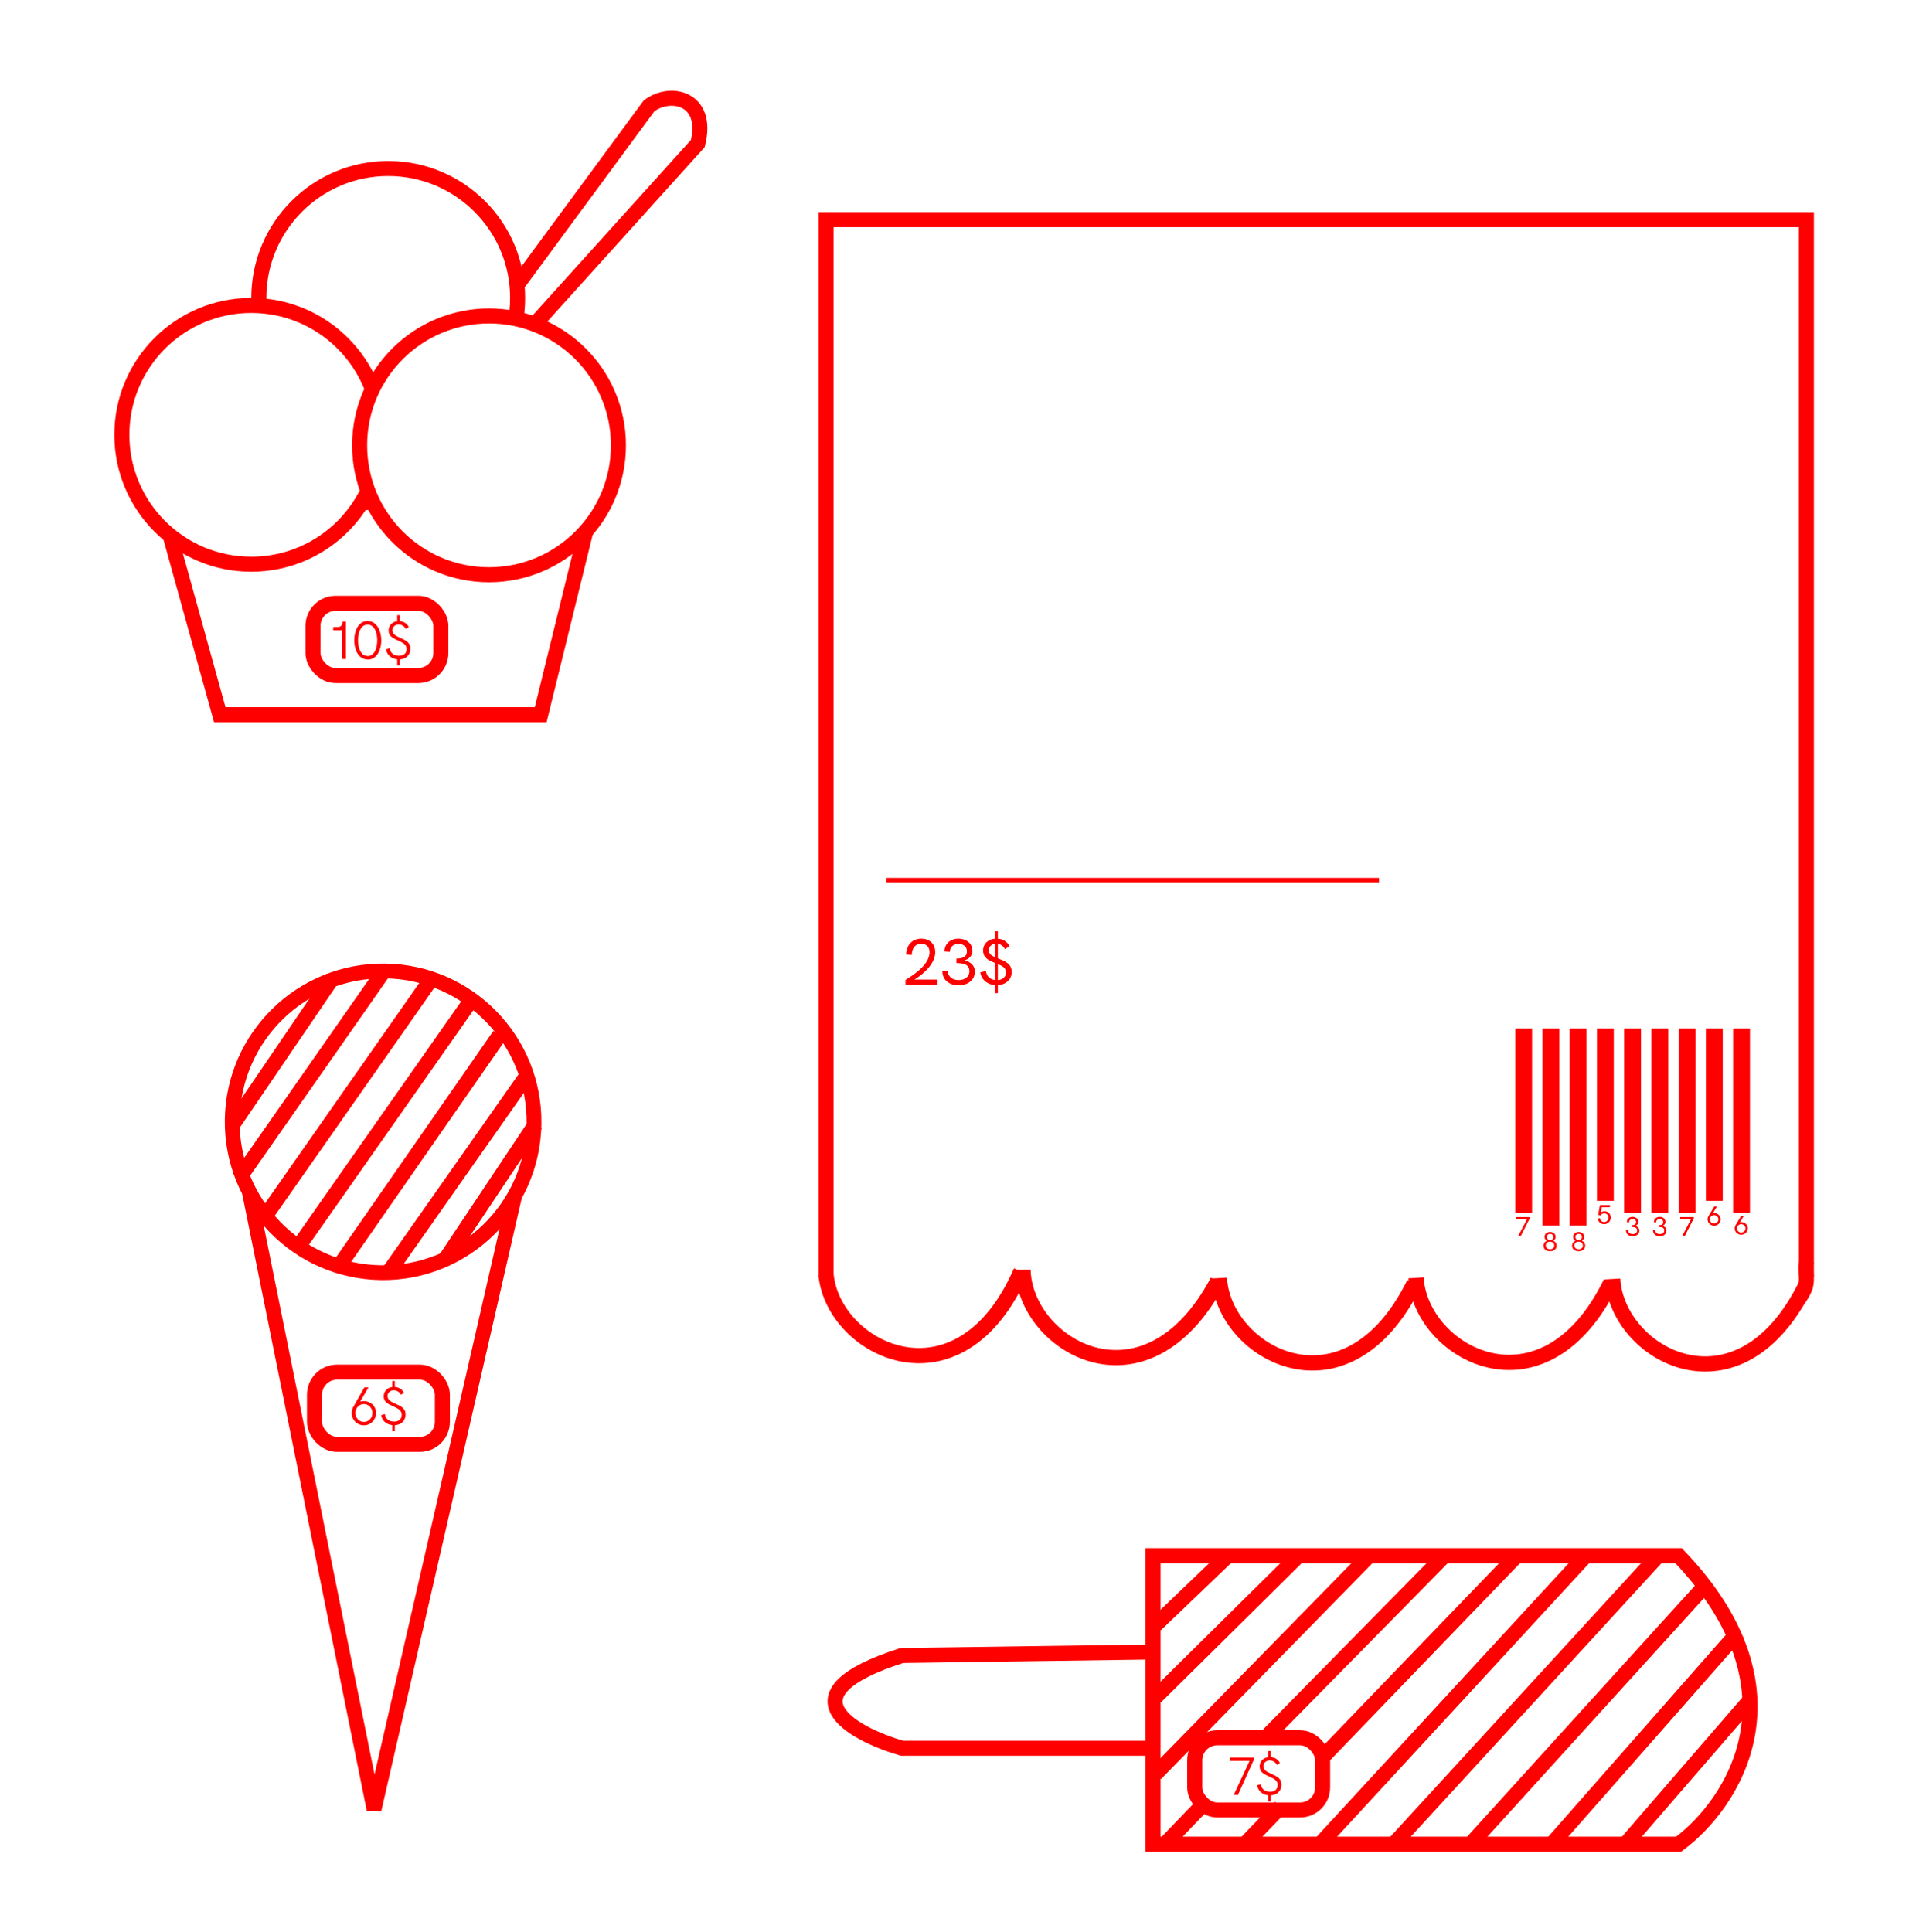 <svg width="1280" height="1284" viewBox="0 0 1280 1284" fill="none" xmlns="http://www.w3.org/2000/svg">
<rect width="1280" height="1284" fill="white"/>
<circle cx="254.611" cy="745.611" r="100.282" transform="rotate(0.775 254.611 745.611)" stroke="#FF0000" stroke-width="9.832"/>
<path d="M165.787 792.616L248.603 1202.74L342 795" stroke="#FF0000" stroke-width="9.832"/>
<path d="M319.557 222.142L431.399 70.307C445.962 59.529 471.301 65.376 463.752 95.443L335.913 237.075" stroke="#FF0000" stroke-width="10"/>
<path d="M394 334H107L146.057 475H359.332L394 334Z" stroke="#FF0000" stroke-width="10"/>
<circle cx="258" cy="198" r="86" fill="white" stroke="#FF0000" stroke-width="10"/>
<circle cx="167" cy="289" r="86" fill="white" stroke="#FF0000" stroke-width="10"/>
<circle cx="325" cy="296" r="86" fill="white" stroke="#FF0000" stroke-width="10"/>
<rect x="208" y="401" width="85" height="48" rx="15" stroke="#FF0000" stroke-width="10"/>
<rect x="794" y="1155" width="85" height="48" rx="15" stroke="#FF0000" stroke-width="10"/>
<rect x="209" y="912" width="85" height="48" rx="15" stroke="#FF0000" stroke-width="10"/>
<path d="M830.432 1170.36H817.336V1168.16H833.35V1169.43L822.697 1193H819.885L830.432 1170.36ZM842.859 1193.21C841.629 1193.09 840.492 1192.76 839.449 1192.21C838.406 1191.66 837.533 1190.91 836.83 1189.96C836.127 1189 835.676 1187.87 835.477 1186.58L837.938 1185.86C838.055 1186.95 838.395 1187.87 838.957 1188.62C839.531 1189.37 840.258 1189.94 841.137 1190.31C842.016 1190.69 842.977 1190.87 844.02 1190.87C845.555 1190.87 846.779 1190.49 847.693 1189.73C848.619 1188.96 849.082 1187.83 849.082 1186.34C849.082 1185.38 848.83 1184.56 848.326 1183.89C847.822 1183.21 847.201 1182.66 846.463 1182.24C845.725 1181.81 844.717 1181.3 843.439 1180.73C842.057 1180.11 840.949 1179.56 840.117 1179.08C839.285 1178.59 838.582 1177.94 838.008 1177.13C837.434 1176.31 837.146 1175.3 837.146 1174.1C837.146 1172.97 837.393 1171.95 837.885 1171.06C838.389 1170.16 839.068 1169.44 839.924 1168.9C840.791 1168.35 841.77 1168 842.859 1167.86V1163.84H844.512V1167.83C847.312 1168.07 849.34 1169.38 850.594 1171.73L848.625 1173.05C848.109 1172.08 847.424 1171.34 846.568 1170.83C845.725 1170.32 844.799 1170.06 843.791 1170.06C843.076 1170.06 842.402 1170.22 841.77 1170.54C841.148 1170.84 840.645 1171.28 840.258 1171.85C839.883 1172.42 839.695 1173.07 839.695 1173.8C839.695 1174.71 839.936 1175.47 840.416 1176.11C840.896 1176.73 841.488 1177.24 842.191 1177.65C842.906 1178.05 843.885 1178.53 845.127 1179.08C846.545 1179.71 847.682 1180.29 848.537 1180.8C849.404 1181.3 850.137 1182 850.734 1182.88C851.344 1183.74 851.648 1184.83 851.648 1186.13C851.648 1187.5 851.338 1188.72 850.717 1189.78C850.107 1190.84 849.264 1191.67 848.186 1192.28C847.107 1192.88 845.883 1193.2 844.512 1193.25V1197.32H842.859V1193.21Z" fill="#FF0000"/>
<path d="M227.348 418.893H221.441V416.73H224.465C225.449 416.73 226.217 416.443 226.768 415.869C227.318 415.295 227.594 414.551 227.594 413.637V413.162H229.896V438H227.348V418.893ZM244.574 438.352C242.441 438.352 240.689 437.713 239.318 436.436C237.947 435.146 236.957 433.529 236.348 431.584C235.738 429.639 235.434 427.635 235.434 425.572C235.434 423.498 235.732 421.488 236.33 419.543C236.928 417.586 237.889 415.969 239.213 414.691C240.549 413.402 242.254 412.758 244.328 412.758C246.262 412.758 247.908 413.361 249.268 414.568C250.639 415.775 251.67 417.363 252.361 419.332C253.053 421.301 253.398 423.41 253.398 425.66C253.398 427.875 253.059 429.949 252.379 431.883C251.699 433.816 250.691 435.381 249.355 436.576C248.031 437.76 246.438 438.352 244.574 438.352ZM244.469 436.049C245.945 436.049 247.152 435.504 248.09 434.414C249.027 433.312 249.695 431.959 250.094 430.354C250.504 428.748 250.709 427.143 250.709 425.537C250.709 423.885 250.498 422.268 250.076 420.686C249.666 419.104 248.98 417.785 248.02 416.73C247.07 415.676 245.84 415.148 244.328 415.148C242.805 415.148 241.562 415.682 240.602 416.748C239.652 417.814 238.967 419.139 238.545 420.721C238.135 422.303 237.93 423.92 237.93 425.572C237.93 427.225 238.141 428.848 238.562 430.441C238.984 432.035 239.682 433.371 240.654 434.449C241.639 435.516 242.91 436.049 244.469 436.049ZM263.98 438.211C262.75 438.094 261.613 437.76 260.57 437.209C259.527 436.658 258.654 435.908 257.951 434.959C257.248 433.998 256.797 432.873 256.598 431.584L259.059 430.863C259.176 431.953 259.516 432.873 260.078 433.623C260.652 434.373 261.379 434.936 262.258 435.311C263.137 435.686 264.098 435.873 265.141 435.873C266.676 435.873 267.9 435.492 268.814 434.73C269.74 433.957 270.203 432.826 270.203 431.338C270.203 430.377 269.951 429.562 269.447 428.895C268.943 428.215 268.322 427.664 267.584 427.242C266.846 426.809 265.838 426.305 264.561 425.73C263.178 425.109 262.07 424.559 261.238 424.078C260.406 423.586 259.703 422.936 259.129 422.127C258.555 421.307 258.268 420.299 258.268 419.104C258.268 417.967 258.514 416.953 259.006 416.062C259.51 415.16 260.189 414.439 261.045 413.9C261.912 413.35 262.891 413.004 263.98 412.863V408.838H265.633V412.828C268.434 413.074 270.461 414.375 271.715 416.73L269.746 418.049C269.23 417.076 268.545 416.338 267.689 415.834C266.846 415.318 265.92 415.061 264.912 415.061C264.197 415.061 263.523 415.219 262.891 415.535C262.27 415.84 261.766 416.279 261.379 416.854C261.004 417.416 260.816 418.066 260.816 418.805C260.816 419.707 261.057 420.475 261.537 421.107C262.018 421.729 262.609 422.244 263.312 422.654C264.027 423.053 265.006 423.527 266.248 424.078C267.666 424.711 268.803 425.285 269.658 425.801C270.525 426.305 271.258 426.996 271.855 427.875C272.465 428.742 272.77 429.826 272.77 431.127C272.77 432.498 272.459 433.717 271.838 434.783C271.229 435.838 270.385 436.67 269.307 437.279C268.229 437.877 267.004 438.199 265.633 438.246V442.324H263.98V438.211Z" fill="#FF0000"/>
<path d="M1200.5 849V146H549V849" stroke="#FF0000" stroke-width="10"/>
<path d="M549 847.449C554.05 897.312 637.621 938.714 678.506 845.018" stroke="#FF0000" stroke-width="10.125"/>
<path d="M679.871 843.969C681.039 894.073 761.148 941.831 809.176 851.589" stroke="#FF0000" stroke-width="10.125"/>
<path d="M810.365 849.473C813.125 899.515 894.711 944.702 939.847 852.979" stroke="#FF0000" stroke-width="10.125"/>
<path d="M941.098 849.329C944.038 899.36 1025.79 944.254 1070.59 852.369" stroke="#FF0000" stroke-width="10.125"/>
<path d="M1071.79 850.071C1074.5 900.116 1155.47 945.419 1200.34 853.762" stroke="#FF0000" stroke-width="10.125"/>
<path d="M1200.5 838.5C1199 849.5 1204 852 1194.5 864.5" stroke="#FF0000" stroke-width="10"/>
<rect x="1007" y="683.5" width="11.204" height="122.387" fill="#FF0000"/>
<rect x="1025.1" y="683.5" width="11.204" height="131.006" fill="#FF0000"/>
<rect x="1079.4" y="683.5" width="11.204" height="122.387" fill="#FF0000"/>
<rect x="1097.5" y="683.5" width="11.204" height="122.387" fill="#FF0000"/>
<rect x="1115.6" y="683.5" width="11.204" height="122.387" fill="#FF0000"/>
<rect x="1133.7" y="683.5" width="11.204" height="114.63" fill="#FF0000"/>
<rect x="1151.8" y="683.5" width="11.204" height="122.387" fill="#FF0000"/>
<rect x="1061.3" y="683.5" width="11.204" height="114.63" fill="#FF0000"/>
<rect x="1043.2" y="683.5" width="11.204" height="131.006" fill="#FF0000"/>
<path d="M1007.65 808.936V810.368H1014.79L1008.97 821.5H1010.7L1016.66 809.808V808.936H1007.65Z" fill="#FF0000"/>
<path d="M1030.15 831.651C1032.36 831.651 1034.5 830.442 1034.5 827.943C1034.5 826.441 1033.69 825.267 1032.32 824.698C1033.23 824.174 1033.83 823.213 1033.83 822.057C1033.83 820.03 1032.13 818.785 1030.16 818.785C1028.3 818.785 1026.48 819.95 1026.48 822.022C1026.48 823.178 1027.04 824.147 1027.99 824.698C1026.65 825.232 1025.79 826.414 1025.79 827.952C1025.79 830.424 1027.93 831.651 1030.15 831.651ZM1030.19 824.236C1028.89 824.236 1028.03 823.382 1028.03 822.102C1028.03 820.777 1029.06 820.092 1030.18 820.092C1031.43 820.092 1032.34 820.893 1032.34 822.173C1032.34 823.436 1031.44 824.236 1030.19 824.236ZM1030.14 830.309C1028.65 830.309 1027.32 829.491 1027.32 827.783C1027.32 826.236 1028.49 825.276 1030.14 825.276C1031.76 825.276 1032.94 826.236 1032.94 827.801C1032.94 829.491 1031.63 830.309 1030.14 830.309Z" fill="#FF0000"/>
<path d="M1049.15 831.651C1051.36 831.651 1053.5 830.442 1053.5 827.943C1053.5 826.441 1052.69 825.267 1051.32 824.698C1052.23 824.174 1052.83 823.213 1052.83 822.057C1052.83 820.03 1051.13 818.785 1049.16 818.785C1047.3 818.785 1045.48 819.95 1045.48 822.022C1045.48 823.178 1046.04 824.147 1046.99 824.698C1045.65 825.232 1044.79 826.414 1044.79 827.952C1044.79 830.424 1046.93 831.651 1049.15 831.651ZM1049.19 824.236C1047.89 824.236 1047.03 823.382 1047.03 822.102C1047.03 820.777 1048.06 820.092 1049.18 820.092C1050.43 820.092 1051.34 820.893 1051.34 822.173C1051.34 823.436 1050.44 824.236 1049.19 824.236ZM1049.14 830.309C1047.65 830.309 1046.32 829.491 1046.32 827.783C1046.32 826.236 1047.49 825.276 1049.14 825.276C1050.76 825.276 1051.94 826.236 1051.94 827.801C1051.94 829.491 1050.63 830.309 1049.14 830.309Z" fill="#FF0000"/>
<path d="M1066.41 805.035C1065.54 805.035 1064.73 805.302 1063.91 805.898L1064.55 802.377H1069.94V800.936H1063.3L1062.14 807.445L1063.62 807.845C1064.22 806.947 1065.2 806.44 1066.18 806.44C1067.86 806.44 1068.94 807.694 1068.94 809.259C1068.94 810.833 1067.74 812.229 1066.09 812.229C1064.45 812.229 1063.52 811.002 1063.21 809.57L1061.76 809.97C1062.22 812.077 1063.93 813.651 1066.09 813.651C1068.55 813.651 1070.53 811.651 1070.53 809.277C1070.53 806.911 1068.7 805.035 1066.41 805.035Z" fill="#FF0000"/>
<path d="M1085.06 821.651C1087.5 821.651 1089.53 820.3 1089.53 817.89C1089.53 816.192 1088.38 815.152 1086.66 814.796C1087.98 814.369 1088.86 813.462 1088.86 812.084C1088.86 810.057 1087.09 808.785 1085.02 808.785C1082.88 808.785 1081.17 810.119 1081.17 812.333L1082.65 812.431C1082.67 811.088 1083.62 810.244 1085.04 810.244C1086.36 810.244 1087.35 810.99 1087.35 812.271C1087.35 813.711 1086.38 814.28 1084.46 814.28V815.525C1086.04 815.516 1088.04 815.729 1088.04 817.775C1088.04 819.339 1086.72 820.211 1085.08 820.211C1083.31 820.211 1082.07 819.233 1082.07 817.597L1080.58 817.686C1080.58 820.273 1082.55 821.651 1085.06 821.651Z" fill="#FF0000"/>
<path d="M1103.06 821.651C1105.5 821.651 1107.53 820.3 1107.53 817.89C1107.53 816.192 1106.38 815.152 1104.66 814.796C1105.98 814.369 1106.86 813.462 1106.86 812.084C1106.86 810.057 1105.09 808.785 1103.02 808.785C1100.88 808.785 1099.17 810.119 1099.17 812.333L1100.65 812.431C1100.67 811.088 1101.62 810.244 1103.04 810.244C1104.36 810.244 1105.35 810.99 1105.35 812.271C1105.35 813.711 1104.38 814.28 1102.46 814.28V815.525C1104.04 815.516 1106.04 815.729 1106.04 817.775C1106.04 819.339 1104.72 820.211 1103.08 820.211C1101.31 820.211 1100.07 819.233 1100.07 817.597L1098.58 817.686C1098.58 820.273 1100.55 821.651 1103.06 821.651Z" fill="#FF0000"/>
<path d="M1116.65 808.936V810.368H1123.79L1117.97 821.5H1119.7L1125.66 809.808V808.936H1116.65Z" fill="#FF0000"/>
<path d="M1140.27 806.382C1139.61 806.231 1138.93 806.249 1138.29 806.409L1141.03 801.936H1139.25L1135.48 808.16C1135.08 808.827 1134.81 809.574 1134.81 810.437C1134.81 812.748 1136.77 814.651 1139.17 814.651C1141.58 814.651 1143.53 812.748 1143.53 810.419C1143.53 808.427 1142.1 806.791 1140.27 806.382ZM1139.17 813.193C1137.6 813.193 1136.34 811.948 1136.34 810.419C1136.34 808.881 1137.61 807.627 1139.17 807.627C1140.74 807.627 1142 808.89 1142 810.41C1142 811.939 1140.74 813.193 1139.17 813.193Z" fill="#FF0000"/>
<path d="M1158.27 812.382C1157.61 812.231 1156.93 812.249 1156.29 812.409L1159.03 807.936H1157.25L1153.48 814.16C1153.08 814.827 1152.81 815.574 1152.81 816.437C1152.81 818.748 1154.77 820.651 1157.17 820.651C1159.58 820.651 1161.53 818.748 1161.53 816.419C1161.53 814.427 1160.1 812.791 1158.27 812.382ZM1157.17 819.193C1155.6 819.193 1154.34 817.948 1154.34 816.419C1154.34 814.881 1155.61 813.627 1157.17 813.627C1158.74 813.627 1160 814.89 1160 816.41C1160 817.939 1158.74 819.193 1157.17 819.193Z" fill="#FF0000"/>
<path d="M589 585H916.5" stroke="#FF0000" stroke-width="3"/>
<path d="M607.712 651.073C613.645 647.56 621.549 640.555 621.549 632.951C621.549 627.188 617.715 623.89 612.231 623.89C605.912 623.89 602.271 628.666 602.271 634.45L605.976 634.686C606.062 630.659 607.861 627.295 612.274 627.295C615.916 627.295 617.779 629.587 617.779 632.865C617.779 640.726 608.418 647.217 601.821 651.287V654.5H623.113V651.073H607.712ZM637.08 654.864C642.97 654.864 647.854 651.608 647.854 645.803C647.854 641.712 645.07 639.205 640.935 638.349C644.127 637.32 646.248 635.136 646.248 631.815C646.248 626.931 641.964 623.868 636.994 623.868C631.831 623.868 627.719 627.081 627.719 632.415L631.275 632.651C631.317 629.416 633.609 627.381 637.037 627.381C640.207 627.381 642.606 629.18 642.606 632.265C642.606 635.735 640.25 637.106 635.644 637.106V640.105C639.436 640.084 644.256 640.598 644.256 645.525C644.256 649.295 641.085 651.394 637.122 651.394C632.86 651.394 629.882 649.038 629.882 645.096L626.283 645.31C626.283 651.544 631.039 654.864 637.08 654.864ZM672.36 646.017C672.36 640.319 667.412 638.606 663.149 636.956V627.317C665.162 627.617 666.748 628.774 667.84 630.808L670.967 628.881C669.168 625.689 666.426 624.147 663.149 623.911V618.963H661.542V623.89C656.98 624.147 653.338 627.081 653.338 631.794C653.338 636.828 657.537 638.563 661.542 640.127V651.394C658.201 651.094 655.694 649.081 655.202 645.353L651.474 646.296C652.353 651.587 656.615 654.479 661.542 654.778V660.112L663.149 660.069V654.778C668.354 654.479 672.36 651.115 672.36 646.017ZM657.108 631.622C657.108 629.202 658.993 627.467 661.542 627.253V636.314C659.057 635.243 657.108 634 657.108 631.622ZM663.149 651.415V640.769C666.105 641.969 668.59 643.361 668.59 646.339C668.59 649.038 666.533 651.137 663.149 651.415Z" fill="#FF0000"/>
<path d="M766.313 1161.96V1225.76H1115.59C1151.4 1199.21 1201.52 1123.68 1115.59 1034H766.313V1097.98M766.313 1161.96H599.422C565.9 1152.11 518.969 1125.99 599.422 1100.32L766.313 1097.98M766.313 1161.96V1097.98" stroke="#FF0000" stroke-width="10"/>
<path d="M241.828 947.352C240.352 947.352 238.992 946.988 237.75 946.262C236.52 945.523 235.541 944.527 234.814 943.273C234.1 942.02 233.742 940.648 233.742 939.16C233.742 937.566 234.135 936.137 234.92 934.871L242.127 922.162H244.904L239.385 931.549C240.229 931.361 241.043 931.268 241.828 931.268C243.316 931.268 244.676 931.607 245.906 932.287C247.148 932.967 248.127 933.904 248.842 935.1C249.568 936.295 249.932 937.631 249.932 939.107C249.932 940.561 249.58 941.92 248.877 943.186C248.186 944.439 247.219 945.447 245.977 946.209C244.746 946.971 243.363 947.352 241.828 947.352ZM241.828 945.084C242.859 945.084 243.809 944.82 244.676 944.293C245.543 943.754 246.229 943.033 246.732 942.131C247.236 941.217 247.488 940.227 247.488 939.16C247.488 938.082 247.236 937.092 246.732 936.189C246.229 935.275 245.543 934.555 244.676 934.027C243.809 933.488 242.859 933.219 241.828 933.219C240.797 933.219 239.848 933.488 238.98 934.027C238.125 934.555 237.445 935.275 236.941 936.189C236.438 937.092 236.186 938.082 236.186 939.16C236.186 940.227 236.438 941.217 236.941 942.131C237.445 943.033 238.131 943.754 238.998 944.293C239.865 944.82 240.809 945.084 241.828 945.084ZM260.742 947.211C259.512 947.094 258.375 946.76 257.332 946.209C256.289 945.658 255.416 944.908 254.713 943.959C254.01 942.998 253.559 941.873 253.359 940.584L255.82 939.863C255.938 940.953 256.277 941.873 256.84 942.623C257.414 943.373 258.141 943.936 259.02 944.311C259.898 944.686 260.859 944.873 261.902 944.873C263.438 944.873 264.662 944.492 265.576 943.73C266.502 942.957 266.965 941.826 266.965 940.338C266.965 939.377 266.713 938.562 266.209 937.895C265.705 937.215 265.084 936.664 264.346 936.242C263.607 935.809 262.6 935.305 261.322 934.73C259.939 934.109 258.832 933.559 258 933.078C257.168 932.586 256.465 931.936 255.891 931.127C255.316 930.307 255.029 929.299 255.029 928.104C255.029 926.967 255.275 925.953 255.768 925.062C256.271 924.16 256.951 923.439 257.807 922.9C258.674 922.35 259.652 922.004 260.742 921.863V917.838H262.395V921.828C265.195 922.074 267.223 923.375 268.477 925.73L266.508 927.049C265.992 926.076 265.307 925.338 264.451 924.834C263.607 924.318 262.682 924.061 261.674 924.061C260.959 924.061 260.285 924.219 259.652 924.535C259.031 924.84 258.527 925.279 258.141 925.854C257.766 926.416 257.578 927.066 257.578 927.805C257.578 928.707 257.818 929.475 258.299 930.107C258.779 930.729 259.371 931.244 260.074 931.654C260.789 932.053 261.768 932.527 263.01 933.078C264.428 933.711 265.564 934.285 266.42 934.801C267.287 935.305 268.02 935.996 268.617 936.875C269.227 937.742 269.531 938.826 269.531 940.127C269.531 941.498 269.221 942.717 268.6 943.783C267.99 944.838 267.146 945.67 266.068 946.279C264.99 946.877 263.766 947.199 262.395 947.246V951.324H260.742V947.211Z" fill="#FF0000"/>
<path d="M798 1201L774 1226" stroke="#FF0000" stroke-width="10"/>
<path d="M851 1201L827 1226" stroke="#FF0000" stroke-width="10"/>
<path d="M816 1034L768 1080" stroke="#FF0000" stroke-width="10"/>
<path d="M863 1034L768 1128" stroke="#FF0000" stroke-width="10"/>
<path d="M910 1034L768 1179" stroke="#FF0000" stroke-width="10"/>
<path d="M1008 1034L877 1170" stroke="#FF0000" stroke-width="10"/>
<path d="M1053 1035L877 1226" stroke="#FF0000" stroke-width="10"/>
<path d="M1102 1034L926 1226" stroke="#FF0000" stroke-width="10"/>
<path d="M1134 1053L977 1226" stroke="#FF0000" stroke-width="10"/>
<path d="M1155 1085L1031 1226" stroke="#FF0000" stroke-width="10"/>
<path d="M1163 1130L1080 1226" stroke="#FF0000" stroke-width="10"/>
<path d="M960 1034L841 1155" stroke="#FF0000" stroke-width="10"/>
<path d="M221 650L155 747" stroke="#FF0000" stroke-width="10"/>
<path d="M254 647L159 783" stroke="#FF0000" stroke-width="10"/>
<path d="M285 653L173 813" stroke="#FF0000" stroke-width="10"/>
<path d="M313 665L198 829" stroke="#FF0000" stroke-width="10"/>
<path d="M332 688L225 842" stroke="#FF0000" stroke-width="10"/>
<path d="M350 715L258 846" stroke="#FF0000" stroke-width="10"/>
<path d="M356 747L296 837" stroke="#FF0000" stroke-width="10"/>
</svg>
